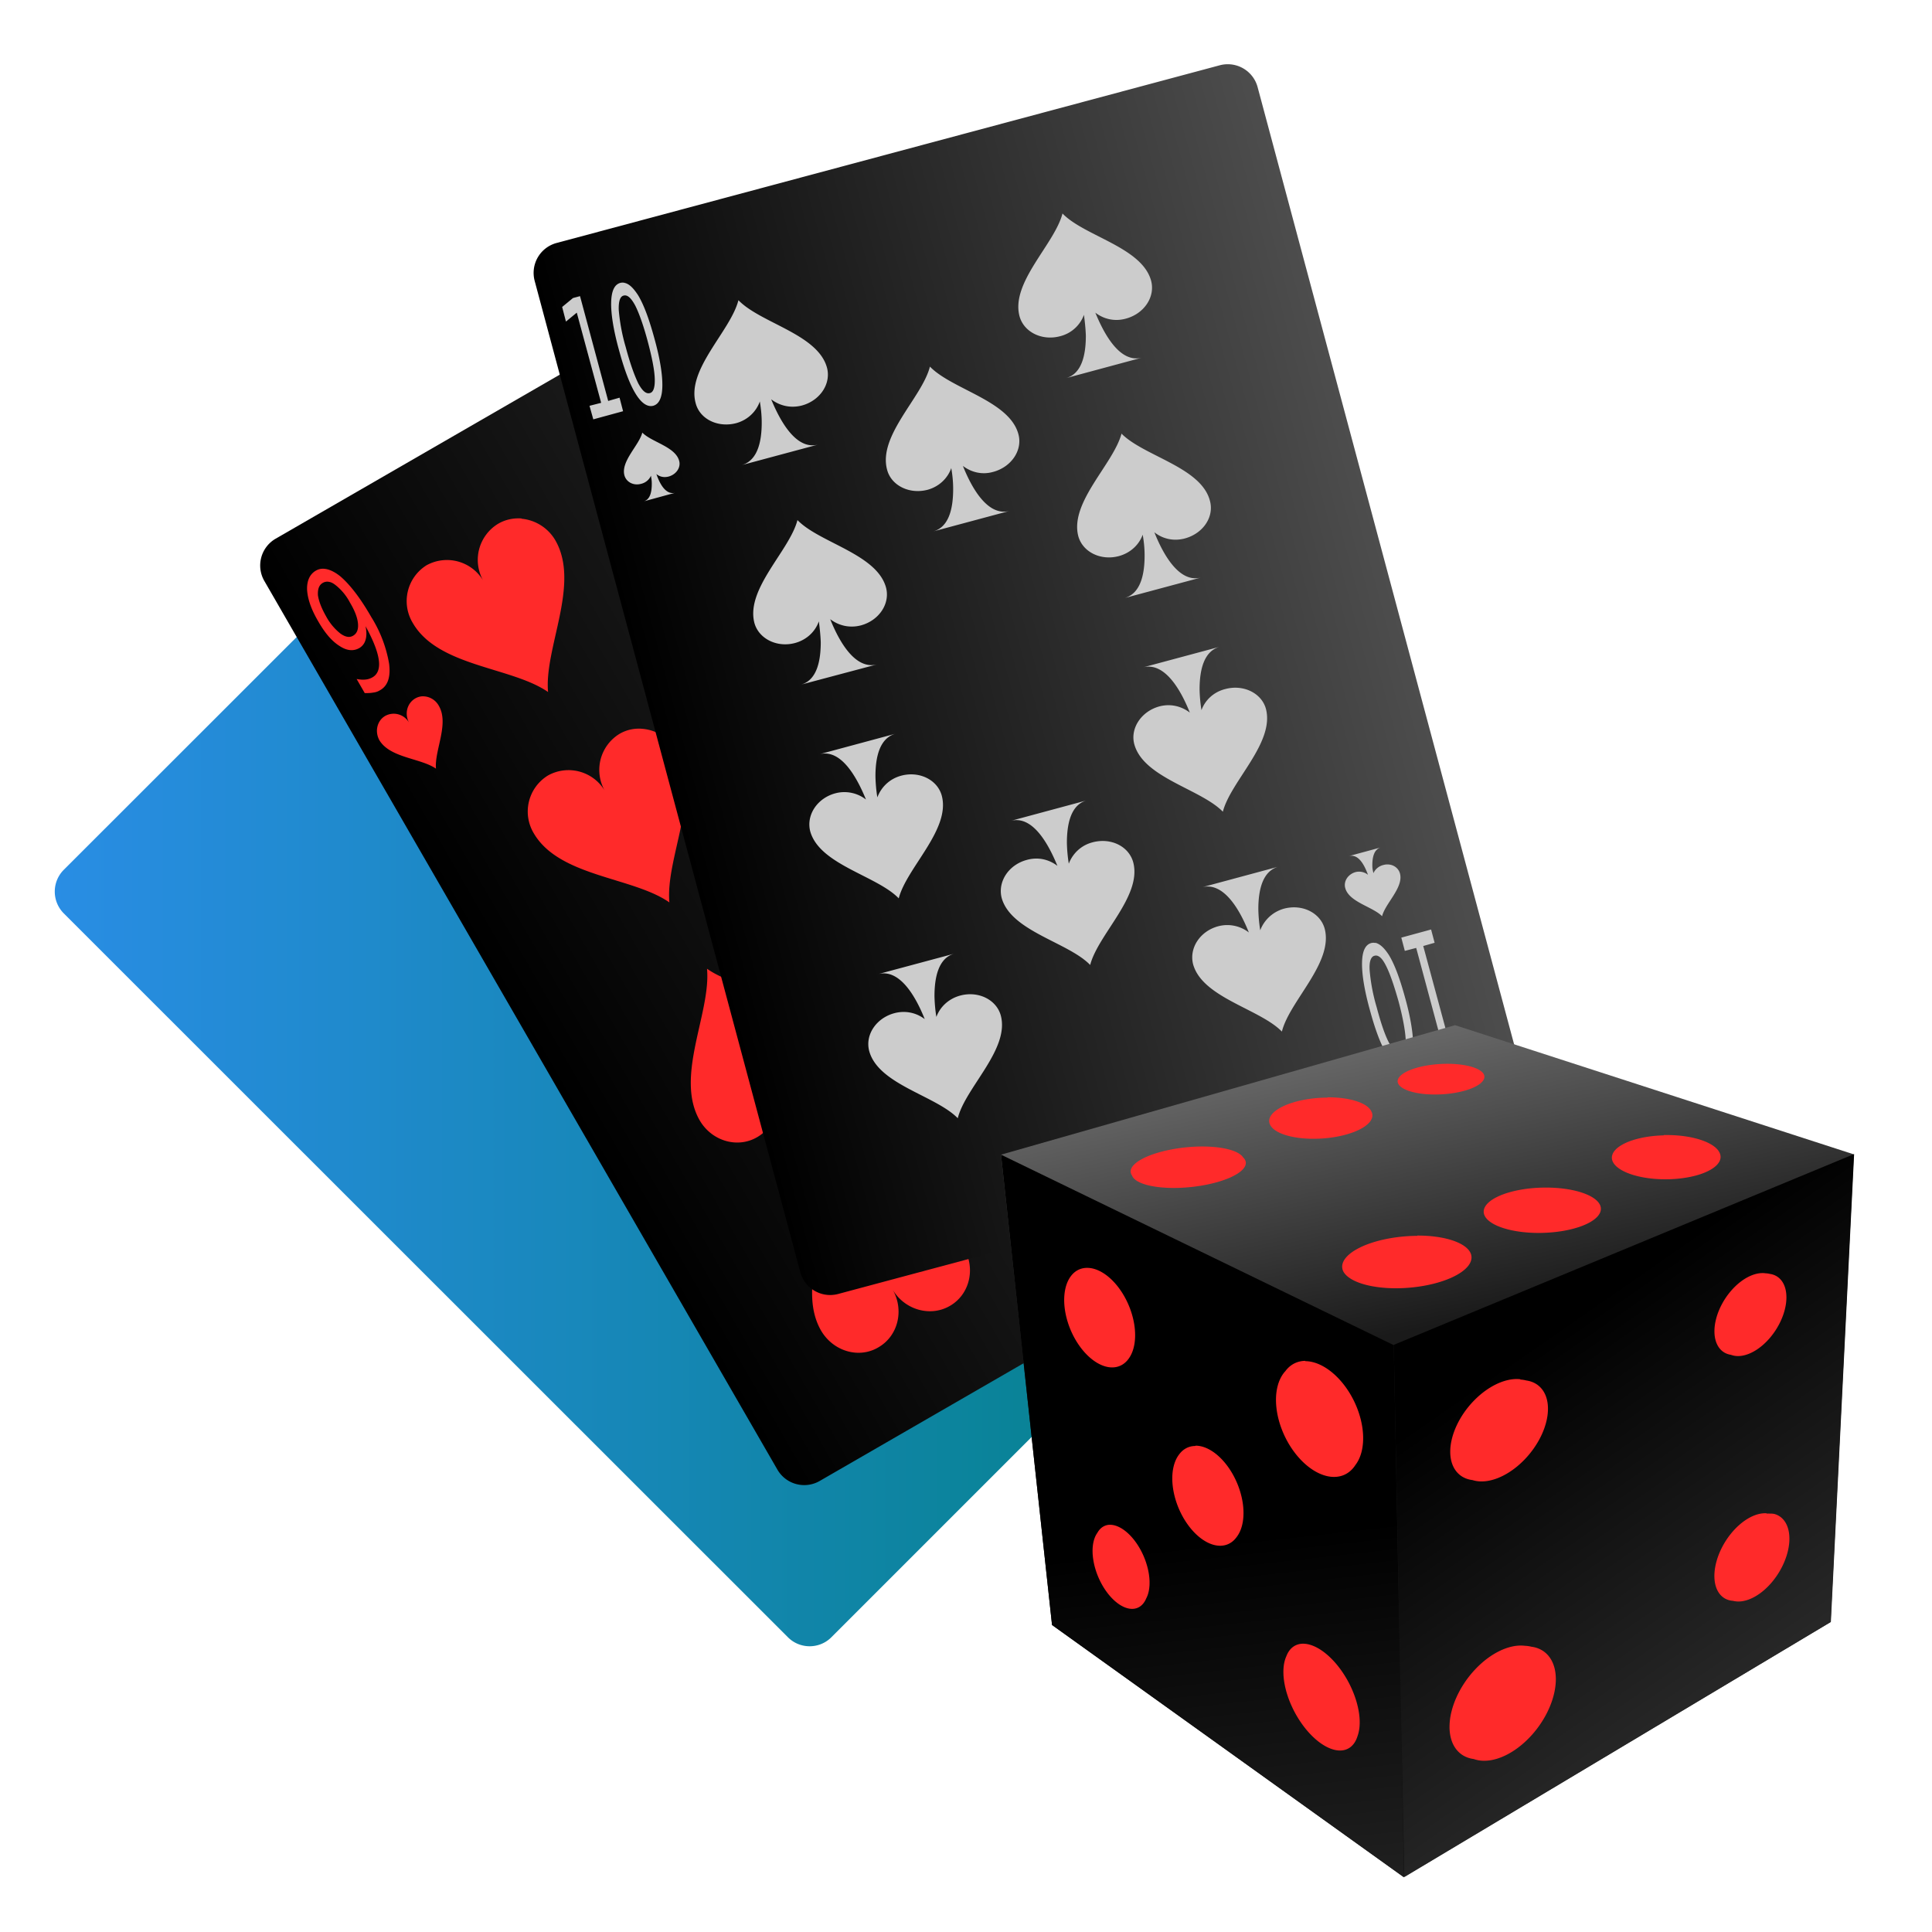 <svg xmlns="http://www.w3.org/2000/svg" xmlns:xlink="http://www.w3.org/1999/xlink" width="64" height="64" id="svg388"><defs id="defs22"><style id="style2"/><radialGradient id="b" cx="18.77" cy="45.46" r="25.5" gradientTransform="matrix(1.717 0 0 1.878 94.1 4.48)" gradientUnits="userSpaceOnUse"><stop stop-color="#381422" stop-opacity=".39" offset="0" id="stop4"/><stop stop-color="#3d0018" stop-opacity=".09" offset="1" id="stop6"/></radialGradient><radialGradient id="e" cx="-29.33" cy="18.8" r="25.5" gradientTransform="matrix(2.962 0 0 3.239 136.71 -17.81)" gradientUnits="userSpaceOnUse" xlink:href="#b"/><radialGradient id="d" cx="-29.33" cy="18.8" r="25.5" gradientTransform="matrix(2.962 0 0 3.239 136.71 -17.81)" gradientUnits="userSpaceOnUse" xlink:href="#b"/><radialGradient id="c" cx="-29.33" cy="18.8" r="25.5" gradientTransform="matrix(2.962 0 0 3.239 136.71 -17.81)" gradientUnits="userSpaceOnUse" xlink:href="#b"/><radialGradient id="f" cx="31.83" cy="27.07" r="32" gradientTransform="matrix(1 0 0 .969 0 1.03)" gradientUnits="userSpaceOnUse"><stop stop-color="#9e6431" offset="0" id="stop12"/><stop stop-color="#6f5c53" offset="1" id="stop14"/></radialGradient><radialGradient id="g" cx="76.36" cy="206.79" r="32" gradientTransform="matrix(-0 20.088 -1.416 0 304.34 -1517.8)" gradientUnits="userSpaceOnUse"><stop stop-color="#d4440c" stop-opacity=".16" offset="0" id="stop17"/><stop stop-color="#722834" stop-opacity=".19" offset="1" id="stop19"/></radialGradient><linearGradient xlink:href="#linearGradient1501" id="linearGradient1503" x1="1507.6" y1="615.12" x2="1674.11" y2="615.12" gradientUnits="userSpaceOnUse"/><linearGradient id="linearGradient1501"><stop offset="0" id="stop1497"/><stop offset="1" id="stop1499" stop-color="#4d4d4d"/></linearGradient><linearGradient xlink:href="#linearGradient1555" id="linearGradient1557" x1="1340.1" y1="372.07" x2="1506.61" y2="372.07" gradientUnits="userSpaceOnUse"/><linearGradient id="linearGradient1555"><stop offset="0" id="stop1551"/><stop offset="1" id="stop1553" stop-color="#333"/></linearGradient><linearGradient gradientTransform="translate(-2.59 -4.77) scale(1.114)" xlink:href="#linearGradient2521" id="linearGradient2523" x1="7.01" y1="38.17" x2="49.1" y2="38.17" gradientUnits="userSpaceOnUse"/><linearGradient id="linearGradient2521"><stop offset="0" id="stop2517" stop-color="#298de4"/><stop offset="1" id="stop2519" stop-color="teal"/></linearGradient><linearGradient xlink:href="#linearGradient1555" id="linearGradient2646" gradientUnits="userSpaceOnUse" x1="1340.1" y1="372.07" x2="1506.61" y2="372.07"/><linearGradient xlink:href="#linearGradient1555" id="linearGradient2648" gradientUnits="userSpaceOnUse" x1="1340.1" y1="372.07" x2="1506.61" y2="372.07"/><linearGradient xlink:href="#linearGradient1501" id="linearGradient2650" gradientUnits="userSpaceOnUse" x1="1507.6" y1="615.12" x2="1674.11" y2="615.12"/><linearGradient xlink:href="#linearGradient1501" id="linearGradient2652" gradientUnits="userSpaceOnUse" x1="1507.6" y1="615.12" x2="1674.11" y2="615.12"/><linearGradient x1="36.68" y1="18.24" x2="43.45" y2="28" id="i" xlink:href="#linearGradient1555" gradientUnits="userSpaceOnUse" gradientTransform="matrix(1.433 0 0 1.433 -.99 17.84)"/><linearGradient x1="34.44" y1="35.45" x2="33.01" y2="22.58" id="h" xlink:href="#d-6" gradientUnits="userSpaceOnUse" gradientTransform="matrix(1.467 0 0 1.467 -1.34 17.16)"/><linearGradient id="d-6"><stop offset="0" stop-color="#333" id="stop2"/><stop offset="1" id="stop4-7"/></linearGradient><linearGradient x1="37.22" y1="7.71" x2="44.47" y2="43.09" id="g-5" xlink:href="#b-3" gradientUnits="userSpaceOnUse" gradientTransform="matrix(1.351 0 0 1.351 2.02 19.58)"/><linearGradient id="b-3"><stop offset="0" stop-color="gray" id="stop12-5"/><stop offset=".26" stop-color="#1a1a1a" id="stop14-6"/><stop offset="1" id="stop16"/></linearGradient></defs><g id="g858" transform="translate(-2.87 -.38) scale(.897)"><path id="path68" d="M32.3 60.89c.44.44 1.16.44 1.6 0l17.9-17.9c.44-.43.44-1.16 0-1.6L25.05 14.66a1.14 1.14 0 0 0-1.6 0L5.55 32.55a1.14 1.14 0 0 0 0 1.6z" fill="url(#linearGradient2523)" stroke-width=".17"/><g transform="rotate(-30 78.64 423.27) scale(.166)" id="g216" color="#000" fill="url(#linearGradient1557)"><g id="base_34_" fill="url(#linearGradient2648)"><path id="path213" d="M1340.1 486.23a6.89 6.89 0 0 0 6.87 6.87h152.79a6.88 6.88 0 0 0 6.85-6.87V257.91a6.88 6.88 0 0 0-6.85-6.87h-152.8a6.89 6.89 0 0 0-6.86 6.87z" fill="url(#linearGradient2646)"/></g></g><path id="text218" d="M22.46 19.57c-.3-.02-.6.04-.87.2a1.56 1.56 0 0 0-.52 2.14 1.56 1.56 0 0 0-2.12-.61 1.56 1.56 0 0 0-.5 2.14c.94 1.61 3.65 1.61 4.99 2.54-.15-1.62 1.2-3.98.27-5.6a1.62 1.62 0 0 0-1.25-.8zm-7.4 1.86a.55.55 0 0 0-.2.07c-.22.13-.33.37-.32.7.02.34.15.72.4 1.15.25.44.51.75.8.93.27.18.52.2.74.07a.5.5 0 0 0 .22-.3c.04-.13.04-.3 0-.5.29.53.45.94.49 1.26.04.3-.04.52-.24.63a.63.63 0 0 1-.26.08c-.1.01-.2 0-.32-.02l.3.52c.11 0 .22 0 .31-.02.1-.01.18-.04.26-.09.28-.16.39-.48.33-.97a4.75 4.75 0 0 0-.66-1.73c-.4-.7-.79-1.2-1.14-1.5-.26-.21-.5-.3-.7-.28zm.28.48c.08.01.16.05.25.12a2 2 0 0 1 .53.64c.18.3.28.56.3.78.02.22-.04.37-.18.45-.13.08-.29.05-.47-.08a2.04 2.04 0 0 1-.53-.64c-.17-.3-.27-.56-.3-.78-.01-.22.04-.37.18-.45a.32.32 0 0 1 .22-.04zm3.43 4.23a.6.6 0 0 0-.24.08c-.3.18-.4.57-.22.9a.65.65 0 0 0-.88-.26c-.3.17-.4.57-.22.9.4.66 1.53.66 2.09 1.05-.06-.68.5-1.66.1-2.33a.67.67 0 0 0-.63-.34zm8.17 1.2c-.3-.03-.6.03-.87.19a1.56 1.56 0 0 0-.51 2.14 1.56 1.56 0 0 0-2.12-.61 1.56 1.56 0 0 0-.52 2.15c.95 1.6 3.66 1.6 5 2.54-.15-1.63 1.2-3.98.27-5.6a1.62 1.62 0 0 0-1.25-.81zm2.37 8.86c.15 1.63-1.2 3.98-.27 5.6.45.77 1.4 1.04 2.12.62.73-.42.96-1.38.52-2.15a1.57 1.57 0 0 0 2.12.62c.72-.42.95-1.39.51-2.15-.95-1.61-3.66-1.6-5-2.54zm4.48 7.76c.15 1.63-1.2 3.98-.27 5.6.45.77 1.4 1.05 2.12.62.73-.42.96-1.38.52-2.14.44.76 1.4 1.03 2.12.61.73-.42.96-1.38.51-2.15-.95-1.6-3.65-1.6-5-2.54z" style="line-height:0%" font-size="4.34" color="#000" font-family="CopperplateGothic-Bold" fill="#ff2a2a" stroke-width=".93"/><g transform="rotate(-15 -138.23 910.3) scale(.166)" id="g289" color="#000" fill="url(#linearGradient1503)"><g id="base_48_" fill="url(#linearGradient2652)"><path id="path286" d="M1507.6 729.28a6.89 6.89 0 0 0 6.87 6.87h152.79a6.88 6.88 0 0 0 6.85-6.87V500.96a6.88 6.88 0 0 0-6.85-6.87h-152.8a6.89 6.89 0 0 0-6.86 6.87z" fill="url(#linearGradient2650)"/></g></g><path id="text291" d="M42.44 8.3c-.29 1.14-1.92 2.55-1.59 3.8.16.59.83.92 1.5.74.44-.11.75-.43.88-.79.03.23.06.49.07.77 0 .69-.14 1.41-.74 1.57l2.82-.76c-.84.23-1.43-.93-1.73-1.66.3.23.7.34 1.13.22.67-.18 1.09-.8.93-1.4-.34-1.24-2.46-1.64-3.27-2.48zm-16.17 2.57a.34.34 0 0 0-.16 0c-.22.06-.33.3-.34.72-.01.41.08 1 .28 1.73.2.74.4 1.28.62 1.64.22.36.44.5.65.45.22-.06.33-.3.34-.71.01-.42-.08-1-.28-1.73-.2-.74-.4-1.29-.62-1.65-.17-.26-.33-.42-.5-.45zm-.04.47c.14-.04.28.09.43.37.14.28.3.72.46 1.32.16.6.25 1.06.26 1.38.01.32-.05.5-.18.53-.14.04-.28-.08-.43-.36-.14-.29-.3-.73-.46-1.33a6.91 6.91 0 0 1-.26-1.38c-.01-.32.05-.5.18-.53zm-1.61.02l-.26.07-.4.33.14.54.4-.33.9 3.33-.43.11.14.5 1.1-.3-.13-.5-.42.12zm5.85.15c-.29 1.14-1.92 2.55-1.58 3.8.15.59.82.92 1.5.74.43-.12.74-.43.87-.8.04.24.07.5.07.78 0 .68-.14 1.4-.74 1.57l2.83-.76c-.84.23-1.44-.94-1.74-1.67.3.23.7.34 1.13.23.67-.18 1.09-.8.93-1.4-.34-1.24-2.45-1.64-3.27-2.49zm7.07 2.46c-.29 1.13-1.92 2.54-1.58 3.8.15.58.82.92 1.5.74.43-.12.74-.43.87-.8.04.23.07.49.07.77 0 .69-.14 1.41-.74 1.57l2.83-.76c-.84.23-1.44-.93-1.73-1.66.3.23.7.34 1.12.22.67-.18 1.09-.8.93-1.39-.33-1.24-2.45-1.65-3.27-2.5zM26.92 16.4c-.12.47-.8 1.06-.66 1.58.07.25.34.39.62.31.17-.04.3-.16.36-.3.01.1.03.14.03.3 0 .28-.05.58-.3.65l1.17-.32c-.38.1-.6-.4-.7-.69.12.1.28.14.46.09.28-.08.45-.34.38-.58-.14-.52-1.02-.69-1.36-1.04zm17.7.03c-.3 1.13-1.92 2.54-1.6 3.79.16.59.83.92 1.5.74.44-.12.75-.43.88-.79.04.23.07.48.07.77 0 .68-.14 1.4-.74 1.57l2.83-.76c-.84.23-1.44-.94-1.73-1.67.3.24.7.34 1.12.23.68-.18 1.1-.8.93-1.4-.33-1.24-2.45-1.64-3.27-2.48zm-6.24.68zm-5.73 2.52c-.29 1.13-1.92 2.54-1.59 3.8.16.58.83.92 1.5.74.44-.12.75-.43.88-.8.03.24.06.49.07.77 0 .69-.14 1.41-.74 1.57l2.82-.75c-.84.22-1.44-.94-1.73-1.67.3.23.7.34 1.13.23.67-.18 1.09-.8.93-1.4-.34-1.24-2.46-1.65-3.27-2.49zm15.59 4.68l-2.83.76c.84-.22 1.44.94 1.73 1.67-.3-.23-.7-.34-1.12-.23-.67.18-1.09.81-.93 1.4.34 1.24 2.45 1.65 3.27 2.49.29-1.13 1.92-2.54 1.59-3.8-.16-.58-.83-.91-1.5-.73-.44.11-.75.42-.88.78a5.61 5.61 0 0 1-.07-.76c0-.69.14-1.41.74-1.58zm-.72 2.94zm-11.25.27l-2.82.76c.84-.23 1.43.94 1.73 1.67a1.3 1.3 0 0 0-1.13-.23c-.67.18-1.08.8-.93 1.4.34 1.24 2.46 1.64 3.27 2.48.29-1.13 1.92-2.54 1.59-3.79-.16-.59-.83-.92-1.5-.74-.44.12-.74.43-.88.8a5.6 5.6 0 0 1-.07-.78c0-.68.14-1.4.74-1.57zm7.07 2.46l-2.82.76c.84-.23 1.43.93 1.73 1.66-.3-.23-.7-.34-1.13-.22-.67.18-1.08.8-.93 1.4.34 1.24 2.46 1.64 3.27 2.48.29-1.13 1.92-2.54 1.59-3.79-.16-.59-.82-.92-1.5-.74-.43.11-.74.42-.88.79a5.6 5.6 0 0 1-.07-.77c0-.69.14-1.41.74-1.57zm10.85 1.74l-1.18.32c.39-.1.6.4.71.69a.53.53 0 0 0-.46-.1c-.28.08-.45.34-.38.59.14.52 1.02.69 1.36 1.04.12-.48.8-1.06.66-1.58-.07-.25-.34-.39-.62-.31a.54.54 0 0 0-.36.3c-.02-.1-.04-.15-.04-.3 0-.28.06-.58.31-.65zm-3.78.71l-2.82.76c.84-.22 1.44.94 1.73 1.67a1.3 1.3 0 0 0-1.13-.23c-.67.18-1.08.8-.93 1.4.34 1.24 2.46 1.65 3.28 2.49.28-1.13 1.91-2.54 1.58-3.8-.16-.58-.82-.92-1.5-.74-.43.12-.74.43-.88.8a5.6 5.6 0 0 1-.07-.78c0-.68.14-1.4.74-1.57zm-7.79.49zm13.43 1.83l-1.1.3.13.49.42-.11 1.04 3.87.26-.07.4-.33-.14-.54-.4.33-.9-3.33.42-.12zm-2.05.5a.34.34 0 0 0-.16 0c-.22.06-.33.3-.34.71-.01.42.08 1 .28 1.73.2.74.4 1.29.62 1.64.22.36.44.51.65.45.22-.05.33-.3.34-.71 0-.42-.08-1-.28-1.73-.2-.74-.4-1.29-.62-1.65-.17-.26-.33-.41-.5-.45zm-15.55.39l-2.83.76c.84-.23 1.44.93 1.73 1.66-.3-.23-.7-.33-1.12-.22-.67.18-1.09.8-.93 1.4.34 1.24 2.45 1.64 3.27 2.48.28-1.13 1.92-2.54 1.59-3.79-.16-.59-.83-.92-1.5-.74-.44.12-.75.43-.88.79a5.6 5.6 0 0 1-.07-.77c0-.68.14-1.41.74-1.57zm15.51.08c.14-.04.28.08.42.36.15.29.3.73.47 1.33.16.6.24 1.06.26 1.37.01.32-.05.5-.18.54-.14.03-.28-.1-.43-.38-.15-.28-.3-.72-.46-1.32a6.87 6.87 0 0 1-.26-1.37c-.02-.32.05-.5.18-.53zm-16.24 2.86z" style="line-height:0%" font-size="3.94" font-family="CopperplateGothic-Bold" fill="#ccc" stroke-width=".1"/></g><path d="M33.16 38.25l15.04-4.29 13.21 4.28-.77 15.49-14.14 8.45-11.65-8.35z" id="path41" fill="url(#g-5)" stroke-width=".49"/><path d="M33.16 38.25l1.69 15.58 11.66 8.36-.34-17.63z" id="path43" fill="url(#h)" stroke-width=".49"/><path d="M46.17 44.55l.35 17.63 14.13-8.45.77-15.5z" id="path45" fill="url(#i)" stroke-width=".49"/><path d="M47.93 35.24a.5 1.44 86.74 0 0-1.6.68.51 1.44 86.74 0 0 2.82-.34.5 1.44 86.74 0 0-1.22-.34zm-3.96 1.12a.67 1.7 86.19 0 0-1.89.91.67 1.71 86.19 1 0 3.35-.45.67 1.7 86.19 0 0-1.45-.47zm11.15 1.25a.73 1.8 89.6 0 0-1.7.86.73 1.8 89.6 1 0 3.55-.27.73 1.8 89.6 0 0-1.78-.6.73 1.8 89.6 0 0-.07 0zm-15.39.37a.63 1.9 84.17 0 0-2.23.96.63 1.9 84.17 1 0 3.68-.6.63 1.9 84.17 0 0-1.27-.36.63 1.9 84.17 0 0-.18 0zm11.45 1.36a.75 1.94 88.39 0 0-2 .93.75 1.94 88.39 1 0 3.82-.36.75 1.94 88.39 0 0-1.8-.57zm-4.23 1.6a.86 2.15 85.37 0 0-.08 0 .86 2.15 85.37 0 0-2.37 1.18.86 2.15 85.37 0 0 4.2-.64.86 2.15 85.37 0 0-1.75-.55zM36.02 42a1.73 1.04 67.16 0 0-.55.28 1.73 1.04 67.16 1 0 1.91 2.74A1.73 1.04 67.16 0 0 36.02 42zm22.47.18a.92 1.5 32.74 0 0-1.15 2.7.92 1.51 32.74 1 0 1.29-2.68.92 1.5 32.74 0 0-.14-.02zm-15.25 2.9a2 1.25 64.45 0 0-.66.34 2 1.25 64.45 1 0 2.32 3.11 2 1.25 64.45 0 0-1.66-3.44zm7.13.61a1.2 1.93 39.17 0 0-1.59 3.34 1.2 1.93 39.17 1 0 1.78-3.3 1.2 1.93 39.17 0 0-.2-.03zM39.6 47.9a1.73 1.04 67.16 0 0-.54.28 1.73 1.04 67.16 1 0 1.91 2.73 1.73 1.04 67.16 0 0-1.37-3.02zm18.92 2.23a.96 1.6 31.79 0 0-1.11 2.9.97 1.6 31.79 1 0 1.36-2.88.96 1.6 31.79 0 0-.15-.01.96 1.6 31.79 0 0-.1 0zm-21.77.38a1.44.8 66.79 0 0-.4.27 1.44.8 66.79 1 0 1.62 2.17 1.44.8 66.79 0 0-1.19-2.44 1.44.8 66.79 0 0-.03 0zm6.4 3.94a1.9 1 62.02 0 0-.54.42 1.9 1 62.02 1 0 2.36 2.64 1.9 1 62.02 0 0-1.81-3.06zm7.37.07a1.32 2.13 36.5 0 0-1.7 3.75 1.33 2.14 36.5 1 0 1.91-3.72 1.32 2.13 36.5 0 0-.2-.03z" id="path47" fill="#ff2a2a" stroke-width=".49"/></svg>